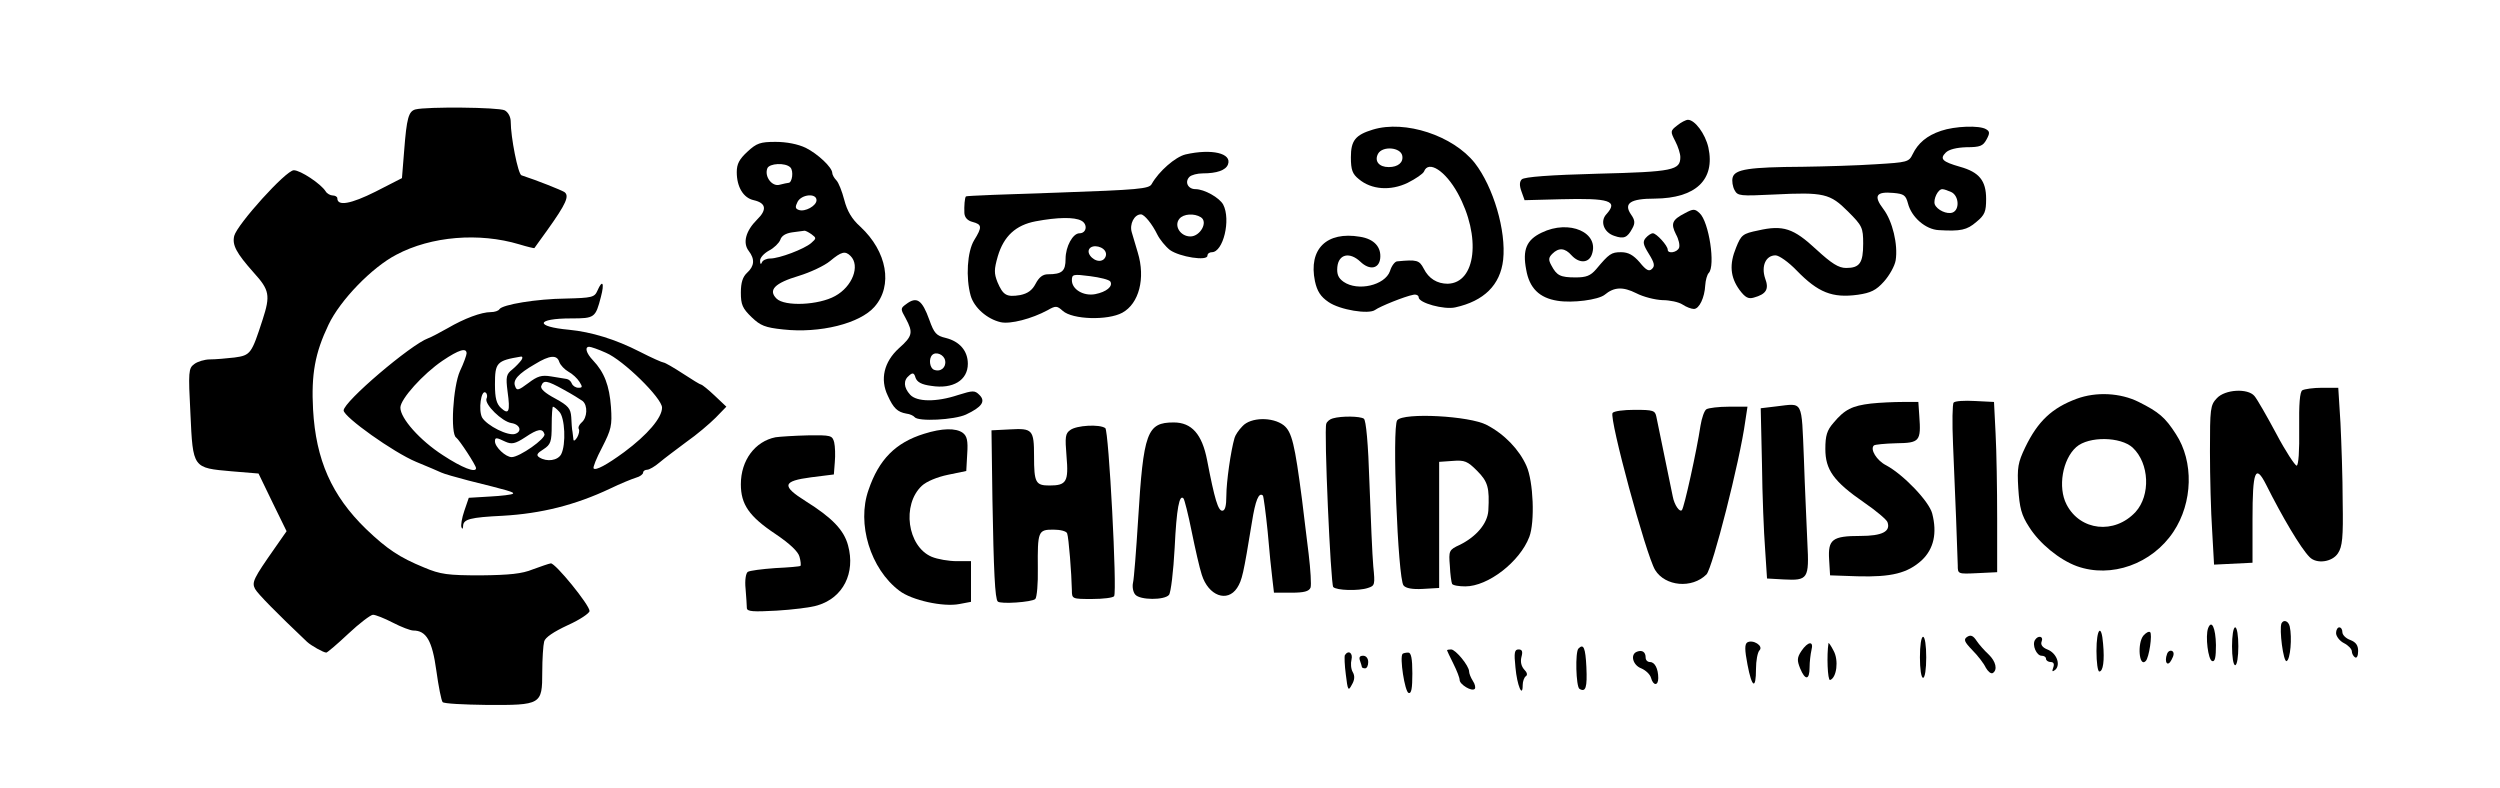 <?xml version="1.0" standalone="no"?>
<!DOCTYPE svg PUBLIC "-//W3C//DTD SVG 20010904//EN"
 "http://www.w3.org/TR/2001/REC-SVG-20010904/DTD/svg10.dtd">
<svg version="1.0" xmlns="http://www.w3.org/2000/svg"
 width="793pt" height="250pt" viewBox="0 0 793 250"
 preserveAspectRatio="xMidYMid meet">

<g transform="translate(0,250) scale(0.1,-0.1)"
fill="#000000" stroke="none">
<path d="M1318 2153 c-22 -6 -28 -27 -36 -131 l-7 -87 -84 -43 c-78 -39 -121
-47 -121 -21 0 5 -7 9 -15 9 -7 0 -18 6 -22 13 -15 24 -80 67 -101 67 -25 0
-179 -171 -189 -208 -7 -29 6 -54 62 -117 50 -55 53 -72 28 -149 -35 -108 -38
-113 -89 -120 -26 -3 -61 -6 -78 -6 -17 0 -40 -7 -50 -15 -18 -13 -19 -24 -12
-157 8 -174 7 -172 131 -183 l85 -7 44 -91 45 -92 -37 -53 c-68 -97 -74 -109
-63 -130 8 -15 68 -76 165 -168 13 -12 52 -34 61 -34 3 0 35 27 70 60 35 33
71 60 78 60 8 0 36 -11 63 -25 27 -14 56 -25 65 -25 41 0 60 -32 73 -127 7
-51 16 -96 20 -100 4 -5 67 -8 139 -9 174 -1 177 1 177 104 0 42 3 86 6 97 3
13 30 31 75 52 38 17 69 38 69 45 0 19 -109 153 -123 151 -7 -1 -32 -10 -57
-19 -34 -14 -74 -18 -165 -19 -105 0 -128 3 -180 25 -78 32 -117 58 -184 122
-109 106 -159 219 -168 379 -6 112 6 179 49 269 37 78 138 182 215 222 111 59
263 71 390 33 26 -8 48 -13 48 -12 1 1 19 27 41 57 60 84 71 109 54 121 -12 7
-84 36 -136 53 -11 4 -34 121 -34 170 0 15 -8 30 -19 36 -19 10 -248 12 -283
3z"/>
<path d="M5320 2102 c-22 -17 -22 -19 -6 -50 9 -17 16 -40 16 -50 0 -42 -22
-47 -262 -53 -150 -4 -233 -10 -241 -18 -7 -7 -8 -19 -1 -38 l10 -28 114 3
c157 4 184 -5 145 -48 -20 -22 -8 -57 25 -68 31 -11 42 -6 58 24 9 16 8 26 -4
43 -25 36 -3 51 75 51 130 1 192 60 170 162 -10 44 -43 88 -65 88 -6 0 -22 -8
-34 -18z"/>
<path d="M4355 2089 c-56 -17 -70 -35 -70 -88 0 -40 5 -53 25 -69 40 -34 101
-38 155 -12 26 13 49 29 52 36 14 37 68 2 107 -69 75 -137 58 -285 -32 -287
-33 0 -60 16 -76 48 -14 27 -22 29 -84 23 -7 0 -18 -14 -23 -31 -16 -45 -102
-65 -147 -34 -17 12 -22 24 -20 47 4 41 39 49 73 17 29 -28 59 -23 63 10 4 36
-19 62 -64 69 -106 18 -164 -39 -143 -141 7 -32 18 -49 43 -66 36 -25 128 -40
148 -25 15 11 94 43 121 48 9 2 17 -2 17 -8 0 -18 81 -40 116 -32 91 20 143
71 152 151 10 92 -31 231 -90 307 -69 87 -221 137 -323 106z m93 -83 c4 -21
-13 -36 -43 -36 -31 0 -46 19 -34 42 14 26 72 21 77 -6z"/>
<path d="M6157 2085 c-45 -15 -73 -39 -90 -74 -12 -25 -17 -26 -117 -32 -58
-4 -162 -7 -231 -8 -172 -1 -216 -8 -223 -34 -3 -11 0 -29 6 -40 10 -19 18
-19 125 -14 159 8 178 3 235 -54 45 -45 48 -51 48 -102 0 -61 -11 -77 -54 -77
-24 0 -46 14 -95 59 -72 67 -105 78 -184 60 -49 -10 -54 -14 -70 -54 -22 -53
-19 -94 11 -135 18 -24 28 -29 45 -24 40 11 49 27 36 61 -13 39 2 73 33 73 11
0 41 -21 67 -48 68 -70 113 -88 194 -77 41 6 58 14 83 42 17 19 34 49 37 67 8
50 -10 125 -39 163 -32 42 -23 56 32 51 33 -3 39 -7 46 -33 11 -44 56 -83 98
-85 69 -4 89 0 119 26 27 22 31 33 31 73 0 58 -22 85 -83 102 -56 16 -65 25
-45 45 10 10 34 16 66 17 43 0 52 4 63 24 11 20 11 26 -1 33 -21 13 -99 10
-143 -5z m34 -195 c23 -13 25 -55 3 -64 -18 -7 -50 8 -57 26 -5 16 10 48 24
48 6 0 19 -5 30 -10z"/>
<path d="M2371 2019 c-26 -24 -34 -39 -34 -65 0 -47 21 -82 54 -89 39 -9 43
-30 10 -62 -35 -35 -46 -73 -26 -99 20 -26 18 -48 -5 -69 -14 -13 -20 -31 -20
-63 0 -38 5 -50 34 -78 28 -27 43 -33 100 -39 117 -13 244 19 290 72 59 67 40
175 -45 254 -27 24 -42 50 -51 85 -7 27 -18 55 -25 62 -7 7 -13 18 -13 23 0
18 -46 61 -84 80 -25 12 -61 19 -96 19 -48 0 -60 -4 -89 -31z m136 -50 c11
-11 6 -49 -6 -49 -3 0 -16 -3 -28 -6 -24 -7 -49 26 -39 52 6 16 57 19 73 3z
m83 -104 c0 -18 -37 -38 -56 -31 -12 4 -12 10 -4 26 13 24 60 28 60 5z m-16
-108 c16 -12 16 -13 -1 -28 -22 -19 -101 -49 -130 -49 -12 0 -24 -6 -26 -12
-3 -8 -6 -6 -6 4 -1 10 12 24 28 33 16 8 32 24 36 34 4 13 17 21 38 24 18 2
35 5 38 5 3 1 13 -4 23 -11z m124 -69 c31 -31 6 -97 -49 -127 -52 -29 -160
-34 -186 -8 -27 27 -6 49 71 72 36 11 81 32 99 47 36 30 48 33 65 16z"/>
<path d="M3760 2010 c-32 -8 -84 -53 -107 -94 -8 -15 -42 -18 -298 -27 -159
-5 -290 -10 -291 -12 -4 -4 -6 -31 -5 -53 1 -14 10 -24 26 -28 30 -8 31 -16 5
-58 -22 -36 -27 -119 -11 -176 11 -38 52 -74 95 -84 31 -7 99 11 149 38 26 15
30 14 48 -2 31 -28 143 -31 189 -6 53 29 74 109 49 191 -6 20 -14 48 -19 64
-8 26 8 57 29 57 11 0 36 -31 52 -64 8 -16 26 -38 40 -49 31 -22 119 -36 119
-18 0 6 6 11 14 11 36 0 61 103 36 151 -12 22 -60 49 -88 49 -24 0 -35 23 -19
39 6 6 25 11 42 11 45 0 73 10 80 28 14 36 -52 51 -135 32z m49 -199 c24 -15
-2 -61 -33 -61 -32 0 -53 34 -35 56 13 16 47 18 68 5z m-379 -11 c21 -11 17
-40 -6 -40 -21 0 -44 -42 -44 -81 0 -39 -11 -49 -56 -49 -16 0 -28 -9 -39 -30
-11 -21 -25 -31 -49 -36 -43 -7 -54 -1 -72 41 -11 28 -11 40 1 82 19 64 57 99
120 111 69 13 123 14 145 2z m78 -103 c2 -9 -4 -20 -13 -23 -20 -8 -50 19 -40
36 10 17 49 8 53 -13z m14 -90 c9 -15 -12 -33 -48 -40 -37 -7 -74 15 -74 44 0
19 4 20 58 13 31 -4 60 -11 64 -17z"/>
<path d="M5345 1824 c-41 -21 -46 -33 -29 -67 9 -16 13 -35 10 -43 -6 -15 -36
-20 -36 -6 0 13 -36 52 -47 52 -6 0 -16 -7 -23 -15 -10 -12 -8 -21 10 -50 18
-29 20 -39 10 -48 -9 -9 -18 -5 -39 21 -20 23 -36 32 -59 32 -31 0 -38 -5 -79
-54 -18 -21 -32 -26 -65 -26 -49 0 -60 6 -77 38 -10 18 -9 25 3 37 20 20 40
19 61 -5 24 -26 54 -25 64 2 26 70 -71 113 -159 70 -48 -23 -61 -54 -49 -117
10 -59 42 -90 99 -99 48 -8 130 3 150 19 30 25 58 26 100 5 23 -12 60 -21 83
-22 23 0 52 -6 64 -14 12 -8 28 -14 36 -14 17 0 34 36 36 75 1 16 6 34 11 39
22 22 1 163 -29 190 -15 14 -20 14 -46 0z"/>
<path d="M1895 1578 c-9 -21 -17 -23 -100 -25 -92 -1 -202 -19 -211 -34 -3 -5
-15 -9 -27 -9 -30 0 -84 -20 -137 -51 -25 -14 -53 -29 -62 -32 -55 -20 -268
-201 -268 -229 1 -21 158 -133 230 -163 36 -15 72 -30 80 -34 8 -4 47 -15 85
-25 128 -32 147 -37 142 -42 -3 -3 -35 -7 -73 -9 l-67 -4 -14 -41 c-8 -23 -12
-47 -9 -53 2 -7 5 -4 5 5 1 21 22 27 126 32 122 7 230 34 340 86 33 16 70 31
83 35 12 3 22 11 22 16 0 5 6 9 13 9 6 0 24 10 39 23 14 12 53 41 85 65 33 23
74 58 93 77 l34 35 -37 35 c-20 19 -40 35 -43 35 -3 0 -29 16 -58 35 -29 19
-57 35 -61 35 -4 0 -38 15 -75 34 -78 40 -154 63 -225 70 -110 10 -106 36 7
36 74 0 77 2 94 68 12 45 5 57 -11 20z m27 -197 c55 -23 178 -144 178 -174 0
-32 -46 -86 -120 -141 -56 -41 -90 -59 -97 -52 -3 3 9 33 27 67 29 57 32 69
28 128 -5 68 -21 110 -57 148 -22 23 -27 43 -12 43 5 0 29 -8 53 -19z m-442
-2 c0 -5 -9 -31 -21 -56 -22 -49 -31 -199 -12 -211 10 -7 63 -88 63 -97 0 -16
-44 1 -105 41 -73 47 -135 117 -135 151 0 27 72 107 134 149 52 35 76 42 76
23z m174 -21 c-5 -7 -18 -21 -29 -30 -19 -15 -21 -23 -15 -70 9 -64 4 -75 -21
-52 -14 13 -19 31 -19 74 0 70 5 76 83 89 5 0 5 -5 1 -11z m120 -6 c4 -11 17
-24 29 -31 13 -7 28 -21 35 -32 10 -16 10 -19 -3 -19 -9 0 -18 6 -21 13 -3 8
-10 14 -17 15 -7 1 -29 5 -49 8 -30 5 -43 1 -72 -21 -32 -24 -37 -25 -42 -10
-8 19 9 39 63 70 47 29 70 30 77 7z m14 -88 c26 -14 53 -31 60 -36 17 -14 15
-53 -3 -68 -8 -7 -12 -16 -9 -21 3 -5 0 -17 -5 -26 -6 -10 -11 -13 -12 -8 -1
6 -2 17 -3 25 -2 8 -3 29 -4 47 -2 27 -9 36 -51 59 -32 17 -48 31 -44 40 7 19
17 18 71 -12z m-245 -29 c-6 -18 49 -72 79 -77 27 -4 35 -26 13 -34 -22 -9
-91 26 -106 52 -12 24 -3 88 11 79 5 -3 7 -12 3 -20z m231 -41 c18 -18 22
-104 6 -135 -11 -20 -45 -25 -69 -10 -11 7 -8 13 13 26 23 15 26 24 26 76 0
33 2 59 4 59 3 0 12 -7 20 -16z m-47 -71 c5 -14 -79 -73 -104 -73 -19 0 -53
32 -53 50 0 13 4 13 33 -1 20 -9 31 -7 63 14 40 27 55 29 61 10z"/>
<path d="M2874 1535 c-18 -13 -18 -15 -1 -45 24 -45 22 -56 -22 -95 -47 -43
-60 -98 -35 -150 18 -40 31 -52 59 -57 11 -1 23 -7 26 -11 11 -15 126 -9 163
8 51 24 63 42 43 62 -15 15 -20 15 -68 0 -69 -23 -131 -22 -152 1 -21 23 -22
46 -3 61 11 10 16 8 20 -7 5 -14 19 -22 50 -26 69 -11 116 18 116 70 0 41 -26
71 -70 82 -30 7 -37 15 -52 57 -23 64 -40 76 -74 50z m124 -179 c4 -21 -14
-37 -35 -29 -14 5 -18 35 -6 47 12 12 38 1 41 -18z"/>
<path d="M7303 1262 c-8 -5 -11 -43 -10 -122 1 -70 -2 -116 -8 -117 -5 0 -35
45 -65 102 -30 56 -61 110 -69 119 -21 25 -93 21 -119 -7 -21 -22 -22 -33 -22
-169 0 -80 3 -193 7 -252 l6 -107 61 3 61 3 0 139 c0 152 9 176 43 109 51
-102 110 -202 138 -230 22 -23 72 -16 90 12 14 21 17 50 15 163 0 75 -4 188
-7 250 l-7 112 -51 0 c-28 0 -56 -4 -63 -8z"/>
<path d="M6587 1235 c-78 -29 -123 -71 -163 -154 -23 -48 -26 -64 -22 -130 4
-62 10 -85 34 -122 33 -53 97 -105 152 -125 109 -39 238 7 306 109 62 93 65
223 8 310 -34 53 -54 70 -118 102 -58 29 -135 33 -197 10z m178 -155 c53 -50
57 -151 9 -204 -67 -72 -176 -60 -219 24 -28 54 -13 143 31 182 40 35 141 33
179 -2z"/>
<path d="M5935 1220 c-60 -7 -84 -19 -119 -61 -21 -24 -26 -41 -26 -83 0 -66
26 -103 123 -170 38 -26 71 -54 74 -62 11 -30 -17 -44 -86 -44 -89 0 -103 -11
-99 -75 l3 -50 87 -3 c108 -3 159 10 204 51 38 36 49 86 33 148 -10 39 -92
124 -146 153 -30 15 -52 51 -39 63 3 3 35 6 71 7 74 1 79 6 73 87 l-3 44 -50
0 c-27 0 -72 -2 -100 -5z"/>
<path d="M6197 1223 c-4 -4 -5 -63 -2 -132 7 -155 14 -347 15 -384 0 -28 0
-28 63 -25 l62 3 0 170 c0 94 -2 215 -5 270 l-5 100 -60 3 c-34 2 -64 0 -68
-5z"/>
<path d="M5635 1211 l-50 -6 4 -178 c1 -97 6 -219 10 -270 l6 -92 53 -3 c77
-4 81 2 75 116 -2 53 -8 173 -11 267 -8 189 -1 176 -87 166z"/>
<path d="M5413 1202 c-7 -4 -15 -28 -19 -52 -12 -80 -52 -261 -59 -268 -7 -8
-24 16 -29 43 -17 82 -48 234 -52 253 -4 20 -10 22 -69 22 -35 0 -66 -4 -70
-10 -11 -18 106 -450 135 -498 32 -52 117 -60 163 -14 19 20 106 360 123 486
l7 46 -59 0 c-33 0 -64 -4 -71 -8z"/>
<path d="M4228 1173 c-9 -2 -19 -10 -21 -17 -8 -19 14 -509 22 -518 10 -11 81
-13 110 -3 22 7 23 10 17 69 -3 33 -8 151 -12 261 -4 129 -11 203 -18 207 -12
8 -70 9 -98 1z"/>
<path d="M4432 1167 c-17 -20 2 -503 20 -524 7 -9 28 -13 62 -11 l51 3 0 200
0 200 43 3 c38 3 47 -1 77 -31 35 -35 40 -54 36 -127 -3 -41 -38 -82 -90 -108
-35 -16 -36 -19 -32 -67 1 -27 5 -53 7 -57 3 -5 22 -8 42 -8 72 0 173 78 203
157 18 47 13 176 -9 225 -23 52 -70 101 -126 130 -54 29 -264 40 -284 15z"/>
<path d="M3941 1148 c-12 -12 -23 -29 -25 -37 -12 -41 -26 -140 -26 -183 0
-33 -4 -48 -13 -48 -13 0 -24 35 -48 160 -16 83 -49 120 -106 120 -85 0 -96
-31 -113 -310 -6 -96 -13 -186 -16 -198 -3 -13 0 -30 7 -38 15 -18 93 -18 107
-1 6 7 14 75 18 149 6 126 15 171 28 157 3 -3 15 -50 26 -105 11 -54 25 -116
32 -137 21 -67 81 -89 112 -42 16 25 20 43 47 208 11 70 22 97 35 85 2 -3 9
-54 15 -114 5 -60 12 -128 15 -151 l5 -43 55 0 c40 0 56 4 61 16 3 8 0 57 -6
107 -6 51 -16 128 -21 172 -23 176 -32 215 -58 236 -35 27 -105 26 -131 -3z"/>
<path d="M3395 1136 c-16 -11 -17 -22 -12 -83 7 -81 0 -93 -54 -93 -44 0 -49
9 -49 93 0 84 -5 89 -76 85 l-59 -3 3 -220 c4 -225 8 -315 17 -323 8 -9 109
-2 119 8 5 5 9 49 8 97 -1 118 1 123 49 123 23 0 42 -5 44 -12 5 -13 14 -128
15 -180 0 -28 1 -28 64 -28 36 0 67 4 70 9 10 16 -17 526 -28 533 -18 13 -91
9 -111 -6z"/>
<path d="M2931 1124 c-90 -28 -143 -81 -176 -178 -38 -107 6 -251 98 -320 39
-30 139 -52 190 -42 l37 7 0 64 0 65 -45 0 c-25 0 -61 6 -80 14 -77 33 -95
165 -31 225 15 14 49 28 83 35 l58 12 3 54 c3 43 -1 57 -14 67 -22 16 -66 15
-123 -3z"/>
<path d="M2460 1113 c-65 -13 -110 -73 -110 -149 0 -64 26 -102 110 -158 46
-31 72 -56 76 -72 4 -14 5 -27 3 -29 -2 -2 -38 -5 -80 -7 -42 -3 -81 -8 -87
-12 -6 -4 -10 -26 -7 -54 2 -26 4 -53 4 -61 1 -11 20 -12 94 -8 50 3 110 10
131 17 80 24 120 102 96 190 -13 49 -51 88 -134 140 -78 49 -74 64 17 76 l72
9 3 39 c2 22 1 50 -2 63 -6 22 -10 23 -84 22 -42 -1 -88 -4 -102 -6z"/>
<path d="M7237 523 c-8 -19 6 -124 16 -120 12 4 18 75 10 110 -4 17 -19 23
-26 10z"/>
<path d="M7004 507 c-9 -25 0 -100 13 -104 9 -3 12 12 12 51 -1 55 -14 82 -25
53z"/>
<path d="M7080 450 c0 -33 4 -60 10 -60 6 0 10 27 10 60 0 33 -4 60 -10 60 -6
0 -10 -27 -10 -60z"/>
<path d="M7410 492 c0 -10 11 -25 25 -32 14 -7 25 -19 25 -26 0 -7 5 -16 10
-19 6 -4 10 5 10 20 0 18 -7 28 -25 35 -14 5 -25 16 -25 25 0 8 -4 15 -10 15
-5 0 -10 -8 -10 -18z"/>
<path d="M6650 435 c0 -36 4 -65 9 -65 12 0 17 34 12 88 -5 66 -21 49 -21 -23z"/>
<path d="M6799 484 c-20 -24 -14 -102 7 -81 11 10 22 87 14 92 -4 3 -13 -2
-21 -11z"/>
<path d="M6240 480 c-12 -8 -10 -15 16 -42 18 -18 37 -43 43 -56 7 -12 16 -20
22 -17 16 10 10 37 -13 59 -13 12 -30 31 -38 43 -11 17 -19 20 -30 13z"/>
<path d="M6090 415 c0 -37 4 -65 10 -65 6 0 10 28 10 65 0 37 -4 65 -10 65 -6
0 -10 -28 -10 -65z"/>
<path d="M6455 470 c-10 -16 5 -50 21 -50 8 0 14 -4 14 -10 0 -5 7 -10 15 -10
9 0 12 -6 8 -17 -5 -14 -3 -15 7 -7 17 17 3 53 -26 64 -15 6 -22 15 -18 25 7
17 -11 21 -21 5z"/>
<path d="M5542 462 c-8 -6 -8 -23 1 -70 14 -74 27 -81 27 -14 0 26 5 53 11 59
14 14 -21 36 -39 25z"/>
<path d="M5714 435 c-14 -21 -14 -30 -4 -55 16 -39 30 -38 30 3 0 17 3 42 6
55 8 30 -11 28 -32 -3z"/>
<path d="M5800 460 c-6 -37 -3 -119 5 -117 21 7 28 63 11 93 -8 16 -16 27 -16
24z"/>
<path d="M5007 443 c-11 -10 -8 -121 3 -128 20 -12 25 4 22 69 -3 62 -9 75
-25 59z"/>
<path d="M4590 437 c0 -1 9 -20 20 -42 11 -22 20 -45 20 -52 0 -14 39 -38 48
-28 3 3 1 15 -6 25 -7 11 -12 24 -12 30 0 18 -43 70 -57 70 -7 0 -13 -1 -13
-3z"/>
<path d="M4807 383 c5 -57 23 -99 23 -56 0 12 5 25 10 28 6 4 4 12 -5 21 -9
10 -13 24 -9 40 5 18 2 24 -9 24 -13 0 -15 -10 -10 -57z"/>
<path d="M5193 433 c-23 -8 -14 -43 13 -53 14 -6 28 -19 31 -30 7 -26 23 -26
23 -1 0 30 -11 51 -26 51 -8 0 -14 6 -14 14 0 18 -11 25 -27 19z"/>
<path d="M6874 426 c-10 -27 2 -43 14 -19 8 14 9 24 2 28 -6 3 -13 -1 -16 -9z"/>
<path d="M4266 422 c-2 -4 -1 -32 3 -62 6 -51 8 -53 19 -32 9 15 10 28 3 40
-6 10 -7 28 -4 40 5 21 -10 31 -21 14z"/>
<path d="M4449 426 c-10 -10 7 -120 19 -124 9 -3 12 14 12 62 0 48 -4 66 -13
66 -8 0 -16 -2 -18 -4z"/>
<path d="M4314 404 c3 -9 6 -18 6 -20 0 -2 5 -4 10 -4 6 0 10 9 10 20 0 12 -7
20 -16 20 -11 0 -14 -5 -10 -16z"/>
</g>
</svg>
